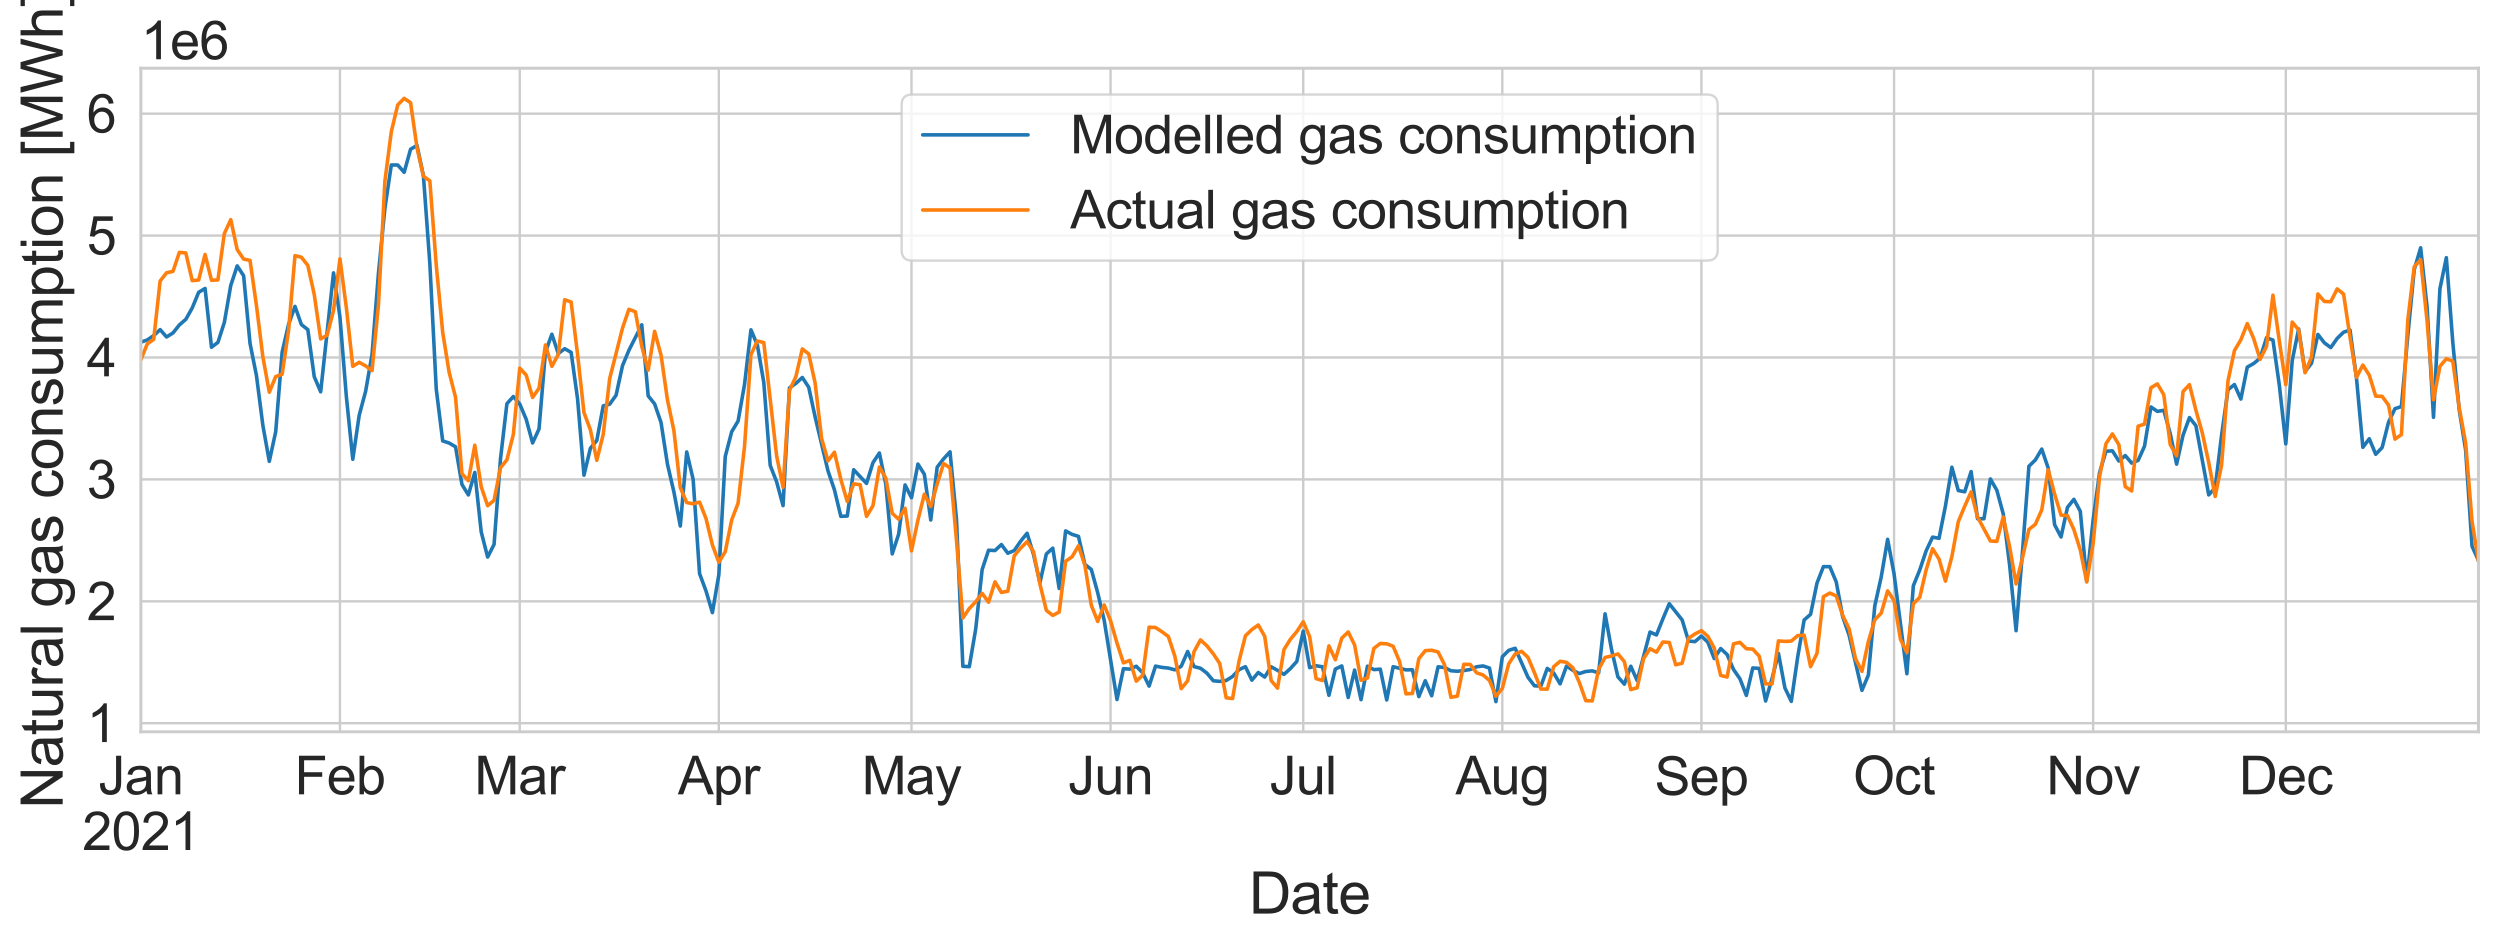 <?xml version="1.0" encoding="utf-8" standalone="no"?>
<!DOCTYPE svg PUBLIC "-//W3C//DTD SVG 1.1//EN"
  "http://www.w3.org/Graphics/SVG/1.1/DTD/svg11.dtd">
<svg xmlns:xlink="http://www.w3.org/1999/xlink" width="835.471pt" height="316.328pt" viewBox="0 0 835.471 316.328" xmlns="http://www.w3.org/2000/svg" version="1.1">
 <defs>
  <style type="text/css">*{stroke-linejoin: round; stroke-linecap: butt}</style>
 </defs>
 <g id="figure_1">
  <g id="patch_1">
   <path d="M 0 316.328 
L 835.471 316.328 
L 835.471 0 
L 0 0 
z
" style="fill: #ffffff"/>
  </g>
  <g id="axes_1">
   <g id="patch_2">
    <path d="M 47.071 244.558 
L 828.271 244.558 
L 828.271 22.798 
L 47.071 22.798 
z
" style="fill: #ffffff"/>
   </g>
   <g id="matplotlib.axis_1">
    <g id="xtick_1">
     <g id="line2d_1">
      <path d="M 47.071 244.558 
L 47.071 22.798 
" clip-path="url(#p8ec703c309)" style="fill: none; stroke: #cccccc; stroke-width: 0.8; stroke-linecap: round"/>
     </g>
     <g id="text_1">
      <!-- Jan -->
      <g style="fill: #262626" transform="translate(32.884 265.455) scale(0.176 -0.176)">
       <defs>
        <path id="ArialMT-4a" d="M 184 1300 
L 731 1375 
Q 753 850 928 656 
Q 1103 463 1413 463 
Q 1641 463 1806 567 
Q 1972 672 2034 851 
Q 2097 1031 2097 1425 
L 2097 4581 
L 2703 4581 
L 2703 1459 
Q 2703 884 2564 568 
Q 2425 253 2123 87 
Q 1822 -78 1416 -78 
Q 813 -78 492 269 
Q 172 616 184 1300 
z
" transform="scale(0.016)"/>
        <path id="ArialMT-61" d="M 2588 409 
Q 2275 144 1986 34 
Q 1697 -75 1366 -75 
Q 819 -75 525 192 
Q 231 459 231 875 
Q 231 1119 342 1320 
Q 453 1522 633 1644 
Q 813 1766 1038 1828 
Q 1203 1872 1538 1913 
Q 2219 1994 2541 2106 
Q 2544 2222 2544 2253 
Q 2544 2597 2384 2738 
Q 2169 2928 1744 2928 
Q 1347 2928 1158 2789 
Q 969 2650 878 2297 
L 328 2372 
Q 403 2725 575 2942 
Q 747 3159 1072 3276 
Q 1397 3394 1825 3394 
Q 2250 3394 2515 3294 
Q 2781 3194 2906 3042 
Q 3031 2891 3081 2659 
Q 3109 2516 3109 2141 
L 3109 1391 
Q 3109 606 3145 398 
Q 3181 191 3288 0 
L 2700 0 
Q 2613 175 2588 409 
z
M 2541 1666 
Q 2234 1541 1622 1453 
Q 1275 1403 1131 1340 
Q 988 1278 909 1158 
Q 831 1038 831 891 
Q 831 666 1001 516 
Q 1172 366 1500 366 
Q 1825 366 2078 508 
Q 2331 650 2450 897 
Q 2541 1088 2541 1459 
L 2541 1666 
z
" transform="scale(0.016)"/>
        <path id="ArialMT-6e" d="M 422 0 
L 422 3319 
L 928 3319 
L 928 2847 
Q 1294 3394 1984 3394 
Q 2284 3394 2536 3286 
Q 2788 3178 2913 3003 
Q 3038 2828 3088 2588 
Q 3119 2431 3119 2041 
L 3119 0 
L 2556 0 
L 2556 2019 
Q 2556 2363 2490 2533 
Q 2425 2703 2258 2804 
Q 2091 2906 1866 2906 
Q 1506 2906 1245 2678 
Q 984 2450 984 1813 
L 984 0 
L 422 0 
z
" transform="scale(0.016)"/>
       </defs>
       <use xlink:href="#ArialMT-4a"/>
       <use xlink:href="#ArialMT-61" x="50"/>
       <use xlink:href="#ArialMT-6e" x="105.615"/>
      </g>
      <!-- 2021 -->
      <g style="fill: #262626" transform="translate(27.497 284.071) scale(0.176 -0.176)">
       <defs>
        <path id="ArialMT-32" d="M 3222 541 
L 3222 0 
L 194 0 
Q 188 203 259 391 
Q 375 700 629 1000 
Q 884 1300 1366 1694 
Q 2113 2306 2375 2664 
Q 2638 3022 2638 3341 
Q 2638 3675 2398 3904 
Q 2159 4134 1775 4134 
Q 1369 4134 1125 3890 
Q 881 3647 878 3216 
L 300 3275 
Q 359 3922 746 4261 
Q 1134 4600 1788 4600 
Q 2447 4600 2831 4234 
Q 3216 3869 3216 3328 
Q 3216 3053 3103 2787 
Q 2991 2522 2730 2228 
Q 2469 1934 1863 1422 
Q 1356 997 1212 845 
Q 1069 694 975 541 
L 3222 541 
z
" transform="scale(0.016)"/>
        <path id="ArialMT-30" d="M 266 2259 
Q 266 3072 433 3567 
Q 600 4063 929 4331 
Q 1259 4600 1759 4600 
Q 2128 4600 2406 4451 
Q 2684 4303 2865 4023 
Q 3047 3744 3150 3342 
Q 3253 2941 3253 2259 
Q 3253 1453 3087 958 
Q 2922 463 2592 192 
Q 2263 -78 1759 -78 
Q 1097 -78 719 397 
Q 266 969 266 2259 
z
M 844 2259 
Q 844 1131 1108 757 
Q 1372 384 1759 384 
Q 2147 384 2411 759 
Q 2675 1134 2675 2259 
Q 2675 3391 2411 3762 
Q 2147 4134 1753 4134 
Q 1366 4134 1134 3806 
Q 844 3388 844 2259 
z
" transform="scale(0.016)"/>
        <path id="ArialMT-31" d="M 2384 0 
L 1822 0 
L 1822 3584 
Q 1619 3391 1289 3197 
Q 959 3003 697 2906 
L 697 3450 
Q 1169 3672 1522 3987 
Q 1875 4303 2022 4600 
L 2384 4600 
L 2384 0 
z
" transform="scale(0.016)"/>
       </defs>
       <use xlink:href="#ArialMT-32"/>
       <use xlink:href="#ArialMT-30" x="55.615"/>
       <use xlink:href="#ArialMT-32" x="111.23"/>
       <use xlink:href="#ArialMT-31" x="166.846"/>
      </g>
     </g>
    </g>
    <g id="xtick_2">
     <g id="line2d_2">
      <path d="M 113.602 244.558 
L 113.602 22.798 
" clip-path="url(#p8ec703c309)" style="fill: none; stroke: #cccccc; stroke-width: 0.8; stroke-linecap: round"/>
     </g>
     <g id="text_2">
      <!-- Feb -->
      <g style="fill: #262626" transform="translate(98.44 265.455) scale(0.176 -0.176)">
       <defs>
        <path id="ArialMT-46" d="M 525 0 
L 525 4581 
L 3616 4581 
L 3616 4041 
L 1131 4041 
L 1131 2622 
L 3281 2622 
L 3281 2081 
L 1131 2081 
L 1131 0 
L 525 0 
z
" transform="scale(0.016)"/>
        <path id="ArialMT-65" d="M 2694 1069 
L 3275 997 
Q 3138 488 2766 206 
Q 2394 -75 1816 -75 
Q 1088 -75 661 373 
Q 234 822 234 1631 
Q 234 2469 665 2931 
Q 1097 3394 1784 3394 
Q 2450 3394 2872 2941 
Q 3294 2488 3294 1666 
Q 3294 1616 3291 1516 
L 816 1516 
Q 847 969 1125 678 
Q 1403 388 1819 388 
Q 2128 388 2347 550 
Q 2566 713 2694 1069 
z
M 847 1978 
L 2700 1978 
Q 2663 2397 2488 2606 
Q 2219 2931 1791 2931 
Q 1403 2931 1139 2672 
Q 875 2413 847 1978 
z
" transform="scale(0.016)"/>
        <path id="ArialMT-62" d="M 941 0 
L 419 0 
L 419 4581 
L 981 4581 
L 981 2947 
Q 1338 3394 1891 3394 
Q 2197 3394 2470 3270 
Q 2744 3147 2920 2923 
Q 3097 2700 3197 2384 
Q 3297 2069 3297 1709 
Q 3297 856 2875 390 
Q 2453 -75 1863 -75 
Q 1275 -75 941 416 
L 941 0 
z
M 934 1684 
Q 934 1088 1097 822 
Q 1363 388 1816 388 
Q 2184 388 2453 708 
Q 2722 1028 2722 1663 
Q 2722 2313 2464 2622 
Q 2206 2931 1841 2931 
Q 1472 2931 1203 2611 
Q 934 2291 934 1684 
z
" transform="scale(0.016)"/>
       </defs>
       <use xlink:href="#ArialMT-46"/>
       <use xlink:href="#ArialMT-65" x="61.084"/>
       <use xlink:href="#ArialMT-62" x="116.699"/>
      </g>
     </g>
    </g>
    <g id="xtick_3">
     <g id="line2d_3">
      <path d="M 173.694 244.558 
L 173.694 22.798 
" clip-path="url(#p8ec703c309)" style="fill: none; stroke: #cccccc; stroke-width: 0.8; stroke-linecap: round"/>
     </g>
     <g id="text_3">
      <!-- Mar -->
      <g style="fill: #262626" transform="translate(158.54 265.455) scale(0.176 -0.176)">
       <defs>
        <path id="ArialMT-4d" d="M 475 0 
L 475 4581 
L 1388 4581 
L 2472 1338 
Q 2622 884 2691 659 
Q 2769 909 2934 1394 
L 4031 4581 
L 4847 4581 
L 4847 0 
L 4263 0 
L 4263 3834 
L 2931 0 
L 2384 0 
L 1059 3900 
L 1059 0 
L 475 0 
z
" transform="scale(0.016)"/>
        <path id="ArialMT-72" d="M 416 0 
L 416 3319 
L 922 3319 
L 922 2816 
Q 1116 3169 1280 3281 
Q 1444 3394 1641 3394 
Q 1925 3394 2219 3213 
L 2025 2691 
Q 1819 2813 1613 2813 
Q 1428 2813 1281 2702 
Q 1134 2591 1072 2394 
Q 978 2094 978 1738 
L 978 0 
L 416 0 
z
" transform="scale(0.016)"/>
       </defs>
       <use xlink:href="#ArialMT-4d"/>
       <use xlink:href="#ArialMT-61" x="83.301"/>
       <use xlink:href="#ArialMT-72" x="138.916"/>
      </g>
     </g>
    </g>
    <g id="xtick_4">
     <g id="line2d_4">
      <path d="M 240.225 244.558 
L 240.225 22.798 
" clip-path="url(#p8ec703c309)" style="fill: none; stroke: #cccccc; stroke-width: 0.8; stroke-linecap: round"/>
     </g>
     <g id="text_4">
      <!-- Apr -->
      <g style="fill: #262626" transform="translate(226.531 265.455) scale(0.176 -0.176)">
       <defs>
        <path id="ArialMT-41" d="M -9 0 
L 1750 4581 
L 2403 4581 
L 4278 0 
L 3588 0 
L 3053 1388 
L 1138 1388 
L 634 0 
L -9 0 
z
M 1313 1881 
L 2866 1881 
L 2388 3150 
Q 2169 3728 2063 4100 
Q 1975 3659 1816 3225 
L 1313 1881 
z
" transform="scale(0.016)"/>
        <path id="ArialMT-70" d="M 422 -1272 
L 422 3319 
L 934 3319 
L 934 2888 
Q 1116 3141 1344 3267 
Q 1572 3394 1897 3394 
Q 2322 3394 2647 3175 
Q 2972 2956 3137 2557 
Q 3303 2159 3303 1684 
Q 3303 1175 3120 767 
Q 2938 359 2589 142 
Q 2241 -75 1856 -75 
Q 1575 -75 1351 44 
Q 1128 163 984 344 
L 984 -1272 
L 422 -1272 
z
M 931 1641 
Q 931 1000 1190 694 
Q 1450 388 1819 388 
Q 2194 388 2461 705 
Q 2728 1022 2728 1688 
Q 2728 2322 2467 2637 
Q 2206 2953 1844 2953 
Q 1484 2953 1207 2617 
Q 931 2281 931 1641 
z
" transform="scale(0.016)"/>
       </defs>
       <use xlink:href="#ArialMT-41"/>
       <use xlink:href="#ArialMT-70" x="66.699"/>
       <use xlink:href="#ArialMT-72" x="122.314"/>
      </g>
     </g>
    </g>
    <g id="xtick_5">
     <g id="line2d_5">
      <path d="M 304.61 244.558 
L 304.61 22.798 
" clip-path="url(#p8ec703c309)" style="fill: none; stroke: #cccccc; stroke-width: 0.8; stroke-linecap: round"/>
     </g>
     <g id="text_5">
      <!-- May -->
      <g style="fill: #262626" transform="translate(287.986 265.455) scale(0.176 -0.176)">
       <defs>
        <path id="ArialMT-79" d="M 397 -1278 
L 334 -750 
Q 519 -800 656 -800 
Q 844 -800 956 -737 
Q 1069 -675 1141 -563 
Q 1194 -478 1313 -144 
Q 1328 -97 1363 -6 
L 103 3319 
L 709 3319 
L 1400 1397 
Q 1534 1031 1641 628 
Q 1738 1016 1872 1384 
L 2581 3319 
L 3144 3319 
L 1881 -56 
Q 1678 -603 1566 -809 
Q 1416 -1088 1222 -1217 
Q 1028 -1347 759 -1347 
Q 597 -1347 397 -1278 
z
" transform="scale(0.016)"/>
       </defs>
       <use xlink:href="#ArialMT-4d"/>
       <use xlink:href="#ArialMT-61" x="83.301"/>
       <use xlink:href="#ArialMT-79" x="138.916"/>
      </g>
     </g>
    </g>
    <g id="xtick_6">
     <g id="line2d_6">
      <path d="M 371.14 244.558 
L 371.14 22.798 
" clip-path="url(#p8ec703c309)" style="fill: none; stroke: #cccccc; stroke-width: 0.8; stroke-linecap: round"/>
     </g>
     <g id="text_6">
      <!-- Jun -->
      <g style="fill: #262626" transform="translate(356.953 265.455) scale(0.176 -0.176)">
       <defs>
        <path id="ArialMT-75" d="M 2597 0 
L 2597 488 
Q 2209 -75 1544 -75 
Q 1250 -75 995 37 
Q 741 150 617 320 
Q 494 491 444 738 
Q 409 903 409 1263 
L 409 3319 
L 972 3319 
L 972 1478 
Q 972 1038 1006 884 
Q 1059 663 1231 536 
Q 1403 409 1656 409 
Q 1909 409 2131 539 
Q 2353 669 2445 892 
Q 2538 1116 2538 1541 
L 2538 3319 
L 3100 3319 
L 3100 0 
L 2597 0 
z
" transform="scale(0.016)"/>
       </defs>
       <use xlink:href="#ArialMT-4a"/>
       <use xlink:href="#ArialMT-75" x="50"/>
       <use xlink:href="#ArialMT-6e" x="105.615"/>
      </g>
     </g>
    </g>
    <g id="xtick_7">
     <g id="line2d_7">
      <path d="M 435.525 244.558 
L 435.525 22.798 
" clip-path="url(#p8ec703c309)" style="fill: none; stroke: #cccccc; stroke-width: 0.8; stroke-linecap: round"/>
     </g>
     <g id="text_7">
      <!-- Jul -->
      <g style="fill: #262626" transform="translate(424.276 265.455) scale(0.176 -0.176)">
       <defs>
        <path id="ArialMT-6c" d="M 409 0 
L 409 4581 
L 972 4581 
L 972 0 
L 409 0 
z
" transform="scale(0.016)"/>
       </defs>
       <use xlink:href="#ArialMT-4a"/>
       <use xlink:href="#ArialMT-75" x="50"/>
       <use xlink:href="#ArialMT-6c" x="105.615"/>
      </g>
     </g>
    </g>
    <g id="xtick_8">
     <g id="line2d_8">
      <path d="M 502.056 244.558 
L 502.056 22.798 
" clip-path="url(#p8ec703c309)" style="fill: none; stroke: #cccccc; stroke-width: 0.8; stroke-linecap: round"/>
     </g>
     <g id="text_8">
      <!-- Aug -->
      <g style="fill: #262626" transform="translate(486.399 265.455) scale(0.176 -0.176)">
       <defs>
        <path id="ArialMT-67" d="M 319 -275 
L 866 -356 
Q 900 -609 1056 -725 
Q 1266 -881 1628 -881 
Q 2019 -881 2231 -725 
Q 2444 -569 2519 -288 
Q 2563 -116 2559 434 
Q 2191 0 1641 0 
Q 956 0 581 494 
Q 206 988 206 1678 
Q 206 2153 378 2554 
Q 550 2956 876 3175 
Q 1203 3394 1644 3394 
Q 2231 3394 2613 2919 
L 2613 3319 
L 3131 3319 
L 3131 450 
Q 3131 -325 2973 -648 
Q 2816 -972 2473 -1159 
Q 2131 -1347 1631 -1347 
Q 1038 -1347 672 -1080 
Q 306 -813 319 -275 
z
M 784 1719 
Q 784 1066 1043 766 
Q 1303 466 1694 466 
Q 2081 466 2343 764 
Q 2606 1063 2606 1700 
Q 2606 2309 2336 2618 
Q 2066 2928 1684 2928 
Q 1309 2928 1046 2623 
Q 784 2319 784 1719 
z
" transform="scale(0.016)"/>
       </defs>
       <use xlink:href="#ArialMT-41"/>
       <use xlink:href="#ArialMT-75" x="66.699"/>
       <use xlink:href="#ArialMT-67" x="122.314"/>
      </g>
     </g>
    </g>
    <g id="xtick_9">
     <g id="line2d_9">
      <path d="M 568.587 244.558 
L 568.587 22.798 
" clip-path="url(#p8ec703c309)" style="fill: none; stroke: #cccccc; stroke-width: 0.8; stroke-linecap: round"/>
     </g>
     <g id="text_9">
      <!-- Sep -->
      <g style="fill: #262626" transform="translate(552.93 265.67) scale(0.176 -0.176)">
       <defs>
        <path id="ArialMT-53" d="M 288 1472 
L 859 1522 
Q 900 1178 1048 958 
Q 1197 738 1509 602 
Q 1822 466 2213 466 
Q 2559 466 2825 569 
Q 3091 672 3220 851 
Q 3350 1031 3350 1244 
Q 3350 1459 3225 1620 
Q 3100 1781 2813 1891 
Q 2628 1963 1997 2114 
Q 1366 2266 1113 2400 
Q 784 2572 623 2826 
Q 463 3081 463 3397 
Q 463 3744 659 4045 
Q 856 4347 1234 4503 
Q 1613 4659 2075 4659 
Q 2584 4659 2973 4495 
Q 3363 4331 3572 4012 
Q 3781 3694 3797 3291 
L 3216 3247 
Q 3169 3681 2898 3903 
Q 2628 4125 2100 4125 
Q 1550 4125 1298 3923 
Q 1047 3722 1047 3438 
Q 1047 3191 1225 3031 
Q 1400 2872 2139 2705 
Q 2878 2538 3153 2413 
Q 3553 2228 3743 1945 
Q 3934 1663 3934 1294 
Q 3934 928 3725 604 
Q 3516 281 3123 101 
Q 2731 -78 2241 -78 
Q 1619 -78 1198 103 
Q 778 284 539 648 
Q 300 1013 288 1472 
z
" transform="scale(0.016)"/>
       </defs>
       <use xlink:href="#ArialMT-53"/>
       <use xlink:href="#ArialMT-65" x="66.699"/>
       <use xlink:href="#ArialMT-70" x="122.314"/>
      </g>
     </g>
    </g>
    <g id="xtick_10">
     <g id="line2d_10">
      <path d="M 632.971 244.558 
L 632.971 22.798 
" clip-path="url(#p8ec703c309)" style="fill: none; stroke: #cccccc; stroke-width: 0.8; stroke-linecap: round"/>
     </g>
     <g id="text_10">
      <!-- Oct -->
      <g style="fill: #262626" transform="translate(619.282 265.455) scale(0.176 -0.176)">
       <defs>
        <path id="ArialMT-4f" d="M 309 2231 
Q 309 3372 921 4017 
Q 1534 4663 2503 4663 
Q 3138 4663 3647 4359 
Q 4156 4056 4423 3514 
Q 4691 2972 4691 2284 
Q 4691 1588 4409 1038 
Q 4128 488 3612 205 
Q 3097 -78 2500 -78 
Q 1853 -78 1343 234 
Q 834 547 571 1087 
Q 309 1628 309 2231 
z
M 934 2222 
Q 934 1394 1379 917 
Q 1825 441 2497 441 
Q 3181 441 3623 922 
Q 4066 1403 4066 2288 
Q 4066 2847 3877 3264 
Q 3688 3681 3323 3911 
Q 2959 4141 2506 4141 
Q 1863 4141 1398 3698 
Q 934 3256 934 2222 
z
" transform="scale(0.016)"/>
        <path id="ArialMT-63" d="M 2588 1216 
L 3141 1144 
Q 3050 572 2676 248 
Q 2303 -75 1759 -75 
Q 1078 -75 664 370 
Q 250 816 250 1647 
Q 250 2184 428 2587 
Q 606 2991 970 3192 
Q 1334 3394 1763 3394 
Q 2303 3394 2647 3120 
Q 2991 2847 3088 2344 
L 2541 2259 
Q 2463 2594 2264 2762 
Q 2066 2931 1784 2931 
Q 1359 2931 1093 2626 
Q 828 2322 828 1663 
Q 828 994 1084 691 
Q 1341 388 1753 388 
Q 2084 388 2306 591 
Q 2528 794 2588 1216 
z
" transform="scale(0.016)"/>
        <path id="ArialMT-74" d="M 1650 503 
L 1731 6 
Q 1494 -44 1306 -44 
Q 1000 -44 831 53 
Q 663 150 594 308 
Q 525 466 525 972 
L 525 2881 
L 113 2881 
L 113 3319 
L 525 3319 
L 525 4141 
L 1084 4478 
L 1084 3319 
L 1650 3319 
L 1650 2881 
L 1084 2881 
L 1084 941 
Q 1084 700 1114 631 
Q 1144 563 1211 522 
Q 1278 481 1403 481 
Q 1497 481 1650 503 
z
" transform="scale(0.016)"/>
       </defs>
       <use xlink:href="#ArialMT-4f"/>
       <use xlink:href="#ArialMT-63" x="77.783"/>
       <use xlink:href="#ArialMT-74" x="127.783"/>
      </g>
     </g>
    </g>
    <g id="xtick_11">
     <g id="line2d_11">
      <path d="M 699.502 244.558 
L 699.502 22.798 
" clip-path="url(#p8ec703c309)" style="fill: none; stroke: #cccccc; stroke-width: 0.8; stroke-linecap: round"/>
     </g>
     <g id="text_11">
      <!-- Nov -->
      <g style="fill: #262626" transform="translate(683.853 265.455) scale(0.176 -0.176)">
       <defs>
        <path id="ArialMT-4e" d="M 488 0 
L 488 4581 
L 1109 4581 
L 3516 984 
L 3516 4581 
L 4097 4581 
L 4097 0 
L 3475 0 
L 1069 3600 
L 1069 0 
L 488 0 
z
" transform="scale(0.016)"/>
        <path id="ArialMT-6f" d="M 213 1659 
Q 213 2581 725 3025 
Q 1153 3394 1769 3394 
Q 2453 3394 2887 2945 
Q 3322 2497 3322 1706 
Q 3322 1066 3130 698 
Q 2938 331 2570 128 
Q 2203 -75 1769 -75 
Q 1072 -75 642 372 
Q 213 819 213 1659 
z
M 791 1659 
Q 791 1022 1069 705 
Q 1347 388 1769 388 
Q 2188 388 2466 706 
Q 2744 1025 2744 1678 
Q 2744 2294 2464 2611 
Q 2184 2928 1769 2928 
Q 1347 2928 1069 2612 
Q 791 2297 791 1659 
z
" transform="scale(0.016)"/>
        <path id="ArialMT-76" d="M 1344 0 
L 81 3319 
L 675 3319 
L 1388 1331 
Q 1503 1009 1600 663 
Q 1675 925 1809 1294 
L 2547 3319 
L 3125 3319 
L 1869 0 
L 1344 0 
z
" transform="scale(0.016)"/>
       </defs>
       <use xlink:href="#ArialMT-4e"/>
       <use xlink:href="#ArialMT-6f" x="72.217"/>
       <use xlink:href="#ArialMT-76" x="127.832"/>
      </g>
     </g>
    </g>
    <g id="xtick_12">
     <g id="line2d_12">
      <path d="M 763.887 244.558 
L 763.887 22.798 
" clip-path="url(#p8ec703c309)" style="fill: none; stroke: #cccccc; stroke-width: 0.8; stroke-linecap: round"/>
     </g>
     <g id="text_12">
      <!-- Dec -->
      <g style="fill: #262626" transform="translate(748.238 265.455) scale(0.176 -0.176)">
       <defs>
        <path id="ArialMT-44" d="M 494 0 
L 494 4581 
L 2072 4581 
Q 2606 4581 2888 4516 
Q 3281 4425 3559 4188 
Q 3922 3881 4101 3404 
Q 4281 2928 4281 2316 
Q 4281 1794 4159 1391 
Q 4038 988 3847 723 
Q 3656 459 3429 307 
Q 3203 156 2883 78 
Q 2563 0 2147 0 
L 494 0 
z
M 1100 541 
L 2078 541 
Q 2531 541 2789 625 
Q 3047 709 3200 863 
Q 3416 1078 3536 1442 
Q 3656 1806 3656 2325 
Q 3656 3044 3420 3430 
Q 3184 3816 2847 3947 
Q 2603 4041 2063 4041 
L 1100 4041 
L 1100 541 
z
" transform="scale(0.016)"/>
       </defs>
       <use xlink:href="#ArialMT-44"/>
       <use xlink:href="#ArialMT-65" x="72.217"/>
       <use xlink:href="#ArialMT-63" x="127.832"/>
      </g>
     </g>
    </g>
    <g id="xtick_13">
     <g id="line2d_13">
      <path d="M 828.271 244.558 
L 828.271 22.798 
" clip-path="url(#p8ec703c309)" style="fill: none; stroke: #cccccc; stroke-width: 0.8; stroke-linecap: round"/>
     </g>
    </g>
    <g id="xtick_14"/>
    <g id="xtick_15"/>
    <g id="xtick_16"/>
    <g id="xtick_17"/>
    <g id="xtick_18"/>
    <g id="xtick_19"/>
    <g id="xtick_20"/>
    <g id="xtick_21"/>
    <g id="xtick_22"/>
    <g id="xtick_23"/>
    <g id="xtick_24"/>
    <g id="xtick_25"/>
    <g id="xtick_26"/>
    <g id="xtick_27"/>
    <g id="xtick_28"/>
    <g id="xtick_29"/>
    <g id="xtick_30"/>
    <g id="xtick_31"/>
    <g id="xtick_32"/>
    <g id="xtick_33"/>
    <g id="xtick_34"/>
    <g id="xtick_35"/>
    <g id="xtick_36"/>
    <g id="xtick_37"/>
    <g id="xtick_38"/>
    <g id="xtick_39"/>
    <g id="xtick_40"/>
    <g id="xtick_41"/>
    <g id="xtick_42"/>
    <g id="xtick_43"/>
    <g id="xtick_44"/>
    <g id="xtick_45"/>
    <g id="xtick_46"/>
    <g id="xtick_47"/>
    <g id="xtick_48"/>
    <g id="xtick_49"/>
    <g id="xtick_50"/>
    <g id="xtick_51"/>
    <g id="xtick_52"/>
    <g id="xtick_53"/>
    <g id="xtick_54"/>
    <g id="xtick_55"/>
    <g id="xtick_56"/>
    <g id="xtick_57"/>
    <g id="xtick_58"/>
    <g id="xtick_59"/>
    <g id="xtick_60"/>
    <g id="xtick_61"/>
    <g id="xtick_62"/>
    <g id="text_13">
     <!-- Date -->
     <g style="fill: #262626" transform="translate(417.394 305.312) scale(0.192 -0.192)">
      <use xlink:href="#ArialMT-44"/>
      <use xlink:href="#ArialMT-61" x="72.217"/>
      <use xlink:href="#ArialMT-74" x="127.832"/>
      <use xlink:href="#ArialMT-65" x="155.615"/>
     </g>
    </g>
   </g>
   <g id="matplotlib.axis_2">
    <g id="ytick_1">
     <g id="line2d_14">
      <path d="M 47.071 241.691 
L 828.271 241.691 
" clip-path="url(#p8ec703c309)" style="fill: none; stroke: #cccccc; stroke-width: 0.8; stroke-linecap: round"/>
     </g>
     <g id="text_14">
      <!-- 1 -->
      <g style="fill: #262626" transform="translate(28.984 247.99) scale(0.176 -0.176)">
       <use xlink:href="#ArialMT-31"/>
      </g>
     </g>
    </g>
    <g id="ytick_2">
     <g id="line2d_15">
      <path d="M 47.071 200.95 
L 828.271 200.95 
" clip-path="url(#p8ec703c309)" style="fill: none; stroke: #cccccc; stroke-width: 0.8; stroke-linecap: round"/>
     </g>
     <g id="text_15">
      <!-- 2 -->
      <g style="fill: #262626" transform="translate(28.984 207.249) scale(0.176 -0.176)">
       <use xlink:href="#ArialMT-32"/>
      </g>
     </g>
    </g>
    <g id="ytick_3">
     <g id="line2d_16">
      <path d="M 47.071 160.21 
L 828.271 160.21 
" clip-path="url(#p8ec703c309)" style="fill: none; stroke: #cccccc; stroke-width: 0.8; stroke-linecap: round"/>
     </g>
     <g id="text_16">
      <!-- 3 -->
      <g style="fill: #262626" transform="translate(28.984 166.509) scale(0.176 -0.176)">
       <defs>
        <path id="ArialMT-33" d="M 269 1209 
L 831 1284 
Q 928 806 1161 595 
Q 1394 384 1728 384 
Q 2125 384 2398 659 
Q 2672 934 2672 1341 
Q 2672 1728 2419 1979 
Q 2166 2231 1775 2231 
Q 1616 2231 1378 2169 
L 1441 2663 
Q 1497 2656 1531 2656 
Q 1891 2656 2178 2843 
Q 2466 3031 2466 3422 
Q 2466 3731 2256 3934 
Q 2047 4138 1716 4138 
Q 1388 4138 1169 3931 
Q 950 3725 888 3313 
L 325 3413 
Q 428 3978 793 4289 
Q 1159 4600 1703 4600 
Q 2078 4600 2393 4439 
Q 2709 4278 2876 4000 
Q 3044 3722 3044 3409 
Q 3044 3113 2884 2869 
Q 2725 2625 2413 2481 
Q 2819 2388 3044 2092 
Q 3269 1797 3269 1353 
Q 3269 753 2831 336 
Q 2394 -81 1725 -81 
Q 1122 -81 723 278 
Q 325 638 269 1209 
z
" transform="scale(0.016)"/>
       </defs>
       <use xlink:href="#ArialMT-33"/>
      </g>
     </g>
    </g>
    <g id="ytick_4">
     <g id="line2d_17">
      <path d="M 47.071 119.469 
L 828.271 119.469 
" clip-path="url(#p8ec703c309)" style="fill: none; stroke: #cccccc; stroke-width: 0.8; stroke-linecap: round"/>
     </g>
     <g id="text_17">
      <!-- 4 -->
      <g style="fill: #262626" transform="translate(28.984 125.768) scale(0.176 -0.176)">
       <defs>
        <path id="ArialMT-34" d="M 2069 0 
L 2069 1097 
L 81 1097 
L 81 1613 
L 2172 4581 
L 2631 4581 
L 2631 1613 
L 3250 1613 
L 3250 1097 
L 2631 1097 
L 2631 0 
L 2069 0 
z
M 2069 1613 
L 2069 3678 
L 634 1613 
L 2069 1613 
z
" transform="scale(0.016)"/>
       </defs>
       <use xlink:href="#ArialMT-34"/>
      </g>
     </g>
    </g>
    <g id="ytick_5">
     <g id="line2d_18">
      <path d="M 47.071 78.729 
L 828.271 78.729 
" clip-path="url(#p8ec703c309)" style="fill: none; stroke: #cccccc; stroke-width: 0.8; stroke-linecap: round"/>
     </g>
     <g id="text_18">
      <!-- 5 -->
      <g style="fill: #262626" transform="translate(28.984 85.028) scale(0.176 -0.176)">
       <defs>
        <path id="ArialMT-35" d="M 266 1200 
L 856 1250 
Q 922 819 1161 601 
Q 1400 384 1738 384 
Q 2144 384 2425 690 
Q 2706 997 2706 1503 
Q 2706 1984 2436 2262 
Q 2166 2541 1728 2541 
Q 1456 2541 1237 2417 
Q 1019 2294 894 2097 
L 366 2166 
L 809 4519 
L 3088 4519 
L 3088 3981 
L 1259 3981 
L 1013 2750 
Q 1425 3038 1878 3038 
Q 2478 3038 2890 2622 
Q 3303 2206 3303 1553 
Q 3303 931 2941 478 
Q 2500 -78 1738 -78 
Q 1113 -78 717 272 
Q 322 622 266 1200 
z
" transform="scale(0.016)"/>
       </defs>
       <use xlink:href="#ArialMT-35"/>
      </g>
     </g>
    </g>
    <g id="ytick_6">
     <g id="line2d_19">
      <path d="M 47.071 37.988 
L 828.271 37.988 
" clip-path="url(#p8ec703c309)" style="fill: none; stroke: #cccccc; stroke-width: 0.8; stroke-linecap: round"/>
     </g>
     <g id="text_19">
      <!-- 6 -->
      <g style="fill: #262626" transform="translate(28.984 44.287) scale(0.176 -0.176)">
       <defs>
        <path id="ArialMT-36" d="M 3184 3459 
L 2625 3416 
Q 2550 3747 2413 3897 
Q 2184 4138 1850 4138 
Q 1581 4138 1378 3988 
Q 1113 3794 959 3422 
Q 806 3050 800 2363 
Q 1003 2672 1297 2822 
Q 1591 2972 1913 2972 
Q 2475 2972 2870 2558 
Q 3266 2144 3266 1488 
Q 3266 1056 3080 686 
Q 2894 316 2569 119 
Q 2244 -78 1831 -78 
Q 1128 -78 684 439 
Q 241 956 241 2144 
Q 241 3472 731 4075 
Q 1159 4600 1884 4600 
Q 2425 4600 2770 4297 
Q 3116 3994 3184 3459 
z
M 888 1484 
Q 888 1194 1011 928 
Q 1134 663 1356 523 
Q 1578 384 1822 384 
Q 2178 384 2434 671 
Q 2691 959 2691 1453 
Q 2691 1928 2437 2201 
Q 2184 2475 1800 2475 
Q 1419 2475 1153 2201 
Q 888 1928 888 1484 
z
" transform="scale(0.016)"/>
       </defs>
       <use xlink:href="#ArialMT-36"/>
      </g>
     </g>
    </g>
    <g id="text_20">
     <!-- Natural gas consumption [MWh] -->
     <g style="fill: #262626" transform="translate(20.943 270.259) rotate(-90) scale(0.192 -0.192)">
      <defs>
       <path id="ArialMT-20" transform="scale(0.016)"/>
       <path id="ArialMT-73" d="M 197 991 
L 753 1078 
Q 800 744 1014 566 
Q 1228 388 1613 388 
Q 2000 388 2187 545 
Q 2375 703 2375 916 
Q 2375 1106 2209 1216 
Q 2094 1291 1634 1406 
Q 1016 1563 777 1677 
Q 538 1791 414 1992 
Q 291 2194 291 2438 
Q 291 2659 392 2848 
Q 494 3038 669 3163 
Q 800 3259 1026 3326 
Q 1253 3394 1513 3394 
Q 1903 3394 2198 3281 
Q 2494 3169 2634 2976 
Q 2775 2784 2828 2463 
L 2278 2388 
Q 2241 2644 2061 2787 
Q 1881 2931 1553 2931 
Q 1166 2931 1000 2803 
Q 834 2675 834 2503 
Q 834 2394 903 2306 
Q 972 2216 1119 2156 
Q 1203 2125 1616 2013 
Q 2213 1853 2448 1751 
Q 2684 1650 2818 1456 
Q 2953 1263 2953 975 
Q 2953 694 2789 445 
Q 2625 197 2315 61 
Q 2006 -75 1616 -75 
Q 969 -75 630 194 
Q 291 463 197 991 
z
" transform="scale(0.016)"/>
       <path id="ArialMT-6d" d="M 422 0 
L 422 3319 
L 925 3319 
L 925 2853 
Q 1081 3097 1340 3245 
Q 1600 3394 1931 3394 
Q 2300 3394 2536 3241 
Q 2772 3088 2869 2813 
Q 3263 3394 3894 3394 
Q 4388 3394 4653 3120 
Q 4919 2847 4919 2278 
L 4919 0 
L 4359 0 
L 4359 2091 
Q 4359 2428 4304 2576 
Q 4250 2725 4106 2815 
Q 3963 2906 3769 2906 
Q 3419 2906 3187 2673 
Q 2956 2441 2956 1928 
L 2956 0 
L 2394 0 
L 2394 2156 
Q 2394 2531 2256 2718 
Q 2119 2906 1806 2906 
Q 1569 2906 1367 2781 
Q 1166 2656 1075 2415 
Q 984 2175 984 1722 
L 984 0 
L 422 0 
z
" transform="scale(0.016)"/>
       <path id="ArialMT-69" d="M 425 3934 
L 425 4581 
L 988 4581 
L 988 3934 
L 425 3934 
z
M 425 0 
L 425 3319 
L 988 3319 
L 988 0 
L 425 0 
z
" transform="scale(0.016)"/>
       <path id="ArialMT-5b" d="M 434 -1272 
L 434 4581 
L 1675 4581 
L 1675 4116 
L 997 4116 
L 997 -806 
L 1675 -806 
L 1675 -1272 
L 434 -1272 
z
" transform="scale(0.016)"/>
       <path id="ArialMT-57" d="M 1294 0 
L 78 4581 
L 700 4581 
L 1397 1578 
Q 1509 1106 1591 641 
Q 1766 1375 1797 1488 
L 2669 4581 
L 3400 4581 
L 4056 2263 
Q 4303 1400 4413 641 
Q 4500 1075 4641 1638 
L 5359 4581 
L 5969 4581 
L 4713 0 
L 4128 0 
L 3163 3491 
Q 3041 3928 3019 4028 
Q 2947 3713 2884 3491 
L 1913 0 
L 1294 0 
z
" transform="scale(0.016)"/>
       <path id="ArialMT-68" d="M 422 0 
L 422 4581 
L 984 4581 
L 984 2938 
Q 1378 3394 1978 3394 
Q 2347 3394 2619 3248 
Q 2891 3103 3008 2847 
Q 3125 2591 3125 2103 
L 3125 0 
L 2563 0 
L 2563 2103 
Q 2563 2525 2380 2717 
Q 2197 2909 1863 2909 
Q 1613 2909 1392 2779 
Q 1172 2650 1078 2428 
Q 984 2206 984 1816 
L 984 0 
L 422 0 
z
" transform="scale(0.016)"/>
       <path id="ArialMT-5d" d="M 1363 -1272 
L 122 -1272 
L 122 -806 
L 800 -806 
L 800 4116 
L 122 4116 
L 122 4581 
L 1363 4581 
L 1363 -1272 
z
" transform="scale(0.016)"/>
      </defs>
      <use xlink:href="#ArialMT-4e"/>
      <use xlink:href="#ArialMT-61" x="72.217"/>
      <use xlink:href="#ArialMT-74" x="127.832"/>
      <use xlink:href="#ArialMT-75" x="155.615"/>
      <use xlink:href="#ArialMT-72" x="211.23"/>
      <use xlink:href="#ArialMT-61" x="244.531"/>
      <use xlink:href="#ArialMT-6c" x="300.146"/>
      <use xlink:href="#ArialMT-20" x="322.363"/>
      <use xlink:href="#ArialMT-67" x="350.146"/>
      <use xlink:href="#ArialMT-61" x="405.762"/>
      <use xlink:href="#ArialMT-73" x="461.377"/>
      <use xlink:href="#ArialMT-20" x="511.377"/>
      <use xlink:href="#ArialMT-63" x="539.16"/>
      <use xlink:href="#ArialMT-6f" x="589.16"/>
      <use xlink:href="#ArialMT-6e" x="644.775"/>
      <use xlink:href="#ArialMT-73" x="700.391"/>
      <use xlink:href="#ArialMT-75" x="750.391"/>
      <use xlink:href="#ArialMT-6d" x="806.006"/>
      <use xlink:href="#ArialMT-70" x="889.307"/>
      <use xlink:href="#ArialMT-74" x="944.922"/>
      <use xlink:href="#ArialMT-69" x="972.705"/>
      <use xlink:href="#ArialMT-6f" x="994.922"/>
      <use xlink:href="#ArialMT-6e" x="1050.537"/>
      <use xlink:href="#ArialMT-20" x="1106.152"/>
      <use xlink:href="#ArialMT-5b" x="1133.936"/>
      <use xlink:href="#ArialMT-4d" x="1161.719"/>
      <use xlink:href="#ArialMT-57" x="1245.02"/>
      <use xlink:href="#ArialMT-68" x="1339.404"/>
      <use xlink:href="#ArialMT-5d" x="1395.02"/>
     </g>
    </g>
    <g id="text_21">
     <!-- 1e6 -->
     <g style="fill: #262626" transform="translate(47.071 19.798) scale(0.176 -0.176)">
      <use xlink:href="#ArialMT-31"/>
      <use xlink:href="#ArialMT-65" x="55.615"/>
      <use xlink:href="#ArialMT-36" x="111.23"/>
     </g>
    </g>
   </g>
   <g id="line2d_20">
    <path d="M 47.071 114.356 
L 49.217 113.608 
L 51.364 112.154 
L 53.51 110.149 
L 55.656 112.608 
L 57.802 111.273 
L 59.948 108.578 
L 62.094 106.725 
L 64.24 102.915 
L 66.387 97.685 
L 68.533 96.401 
L 70.679 116.047 
L 72.825 114.42 
L 74.971 107.752 
L 77.117 95.397 
L 79.264 88.864 
L 81.41 92.14 
L 83.556 114.766 
L 85.702 125.494 
L 87.848 142.164 
L 89.994 154.176 
L 92.14 144.265 
L 94.287 117.705 
L 96.433 108.437 
L 98.579 102.393 
L 100.725 108.469 
L 102.871 110.163 
L 105.017 125.898 
L 107.164 130.935 
L 111.456 91.194 
L 113.602 105.906 
L 115.748 132.526 
L 117.894 153.476 
L 120.04 138.773 
L 122.187 130.76 
L 124.333 118.442 
L 126.479 91.265 
L 128.625 69.633 
L 130.771 55.13 
L 132.917 55.147 
L 135.064 57.58 
L 137.21 49.869 
L 139.356 48.617 
L 141.502 58.763 
L 143.648 88.081 
L 145.794 130.061 
L 147.94 147.345 
L 150.087 148.057 
L 152.233 149.309 
L 154.379 161.908 
L 156.525 165.398 
L 158.671 157.877 
L 160.817 177.77 
L 162.964 186.159 
L 165.11 181.939 
L 167.256 153.361 
L 169.402 134.905 
L 171.548 132.528 
L 173.694 135.02 
L 175.84 140.107 
L 177.987 148.027 
L 180.133 143.358 
L 182.279 117.631 
L 184.425 111.695 
L 186.571 118.157 
L 188.717 116.539 
L 190.864 117.754 
L 193.01 133.245 
L 195.156 158.794 
L 197.302 149.819 
L 199.448 147.188 
L 201.594 135.635 
L 203.74 135.076 
L 205.887 132.076 
L 208.033 122.207 
L 210.179 117.06 
L 214.471 108.544 
L 216.617 132.3 
L 218.764 134.974 
L 220.91 141.195 
L 223.056 155.133 
L 225.202 164.38 
L 227.348 175.787 
L 229.494 151.04 
L 231.64 160.197 
L 233.787 191.692 
L 235.933 197.478 
L 238.079 204.73 
L 240.225 192.069 
L 242.371 152.55 
L 244.517 144.294 
L 246.664 140.695 
L 248.81 128.501 
L 250.956 110.23 
L 253.102 115.291 
L 255.248 127.826 
L 257.394 155.531 
L 259.54 161.022 
L 261.687 168.969 
L 263.833 129.612 
L 265.979 128.124 
L 268.125 126.154 
L 270.271 129.422 
L 272.417 139.395 
L 276.71 157.383 
L 278.856 163.689 
L 281.002 172.557 
L 283.148 172.446 
L 285.294 156.979 
L 289.587 161.554 
L 291.733 154.614 
L 293.879 151.398 
L 296.025 161.848 
L 298.171 185.102 
L 300.317 178.51 
L 302.464 162.066 
L 304.61 166.333 
L 306.756 155.091 
L 308.902 158.491 
L 311.048 173.775 
L 313.194 156.124 
L 315.34 153.336 
L 317.487 150.998 
L 319.633 173.352 
L 321.779 222.674 
L 323.925 222.789 
L 326.071 210.207 
L 328.217 190.35 
L 330.364 183.876 
L 332.51 183.985 
L 334.656 181.985 
L 336.802 184.886 
L 338.948 183.983 
L 341.094 180.865 
L 343.24 178.213 
L 345.387 185.281 
L 347.533 194.729 
L 349.679 185.124 
L 351.825 183.196 
L 353.971 196.666 
L 356.117 177.42 
L 358.264 178.579 
L 360.41 179.249 
L 362.556 188.627 
L 364.702 190.302 
L 366.848 198.108 
L 368.994 207.248 
L 373.287 233.768 
L 375.433 223.468 
L 377.579 223.601 
L 379.725 222.651 
L 381.871 224.848 
L 384.017 229.283 
L 386.164 222.601 
L 388.31 223.04 
L 390.456 223.263 
L 392.602 223.846 
L 394.748 222.67 
L 396.894 217.727 
L 399.04 222.771 
L 401.187 223.319 
L 403.333 224.951 
L 405.479 227.514 
L 407.625 227.704 
L 409.771 227.422 
L 411.917 226.069 
L 414.064 223.776 
L 416.21 222.806 
L 418.356 227.294 
L 420.502 224.749 
L 422.648 226.269 
L 424.794 222.838 
L 426.94 224.019 
L 429.087 225.363 
L 431.233 223.429 
L 433.379 221.046 
L 435.525 210.903 
L 437.671 223.117 
L 439.817 222.49 
L 441.964 222.829 
L 444.11 232.364 
L 446.256 223.594 
L 448.402 222.55 
L 450.548 233.087 
L 452.694 223.942 
L 454.84 233.817 
L 456.987 222.637 
L 459.133 223.779 
L 461.279 223.616 
L 463.425 233.913 
L 465.571 222.799 
L 469.864 223.866 
L 472.01 223.834 
L 474.156 232.797 
L 476.302 227.498 
L 478.448 232.508 
L 480.594 222.834 
L 482.74 223.085 
L 484.887 224.161 
L 487.033 224.318 
L 489.179 224.102 
L 491.325 223.741 
L 493.471 222.831 
L 495.617 222.547 
L 497.764 223.255 
L 499.91 234.478 
L 502.056 219.49 
L 504.202 217.34 
L 506.348 216.647 
L 510.64 226.346 
L 512.787 229.184 
L 514.933 229.303 
L 517.079 223.378 
L 519.225 224.899 
L 521.371 228.534 
L 523.517 222.574 
L 525.664 224.041 
L 527.81 225.092 
L 529.956 224.404 
L 532.102 224.191 
L 534.248 224.839 
L 536.394 205.141 
L 538.54 216.972 
L 540.687 226.195 
L 542.833 228.636 
L 544.979 222.649 
L 547.125 227.435 
L 551.417 211.221 
L 553.564 212.194 
L 555.71 206.823 
L 557.856 201.751 
L 562.148 207.17 
L 564.294 214.233 
L 566.44 214.424 
L 568.587 212.563 
L 570.733 214.617 
L 572.879 220.071 
L 575.025 216.73 
L 577.171 218.732 
L 579.317 223.729 
L 581.464 226.835 
L 583.61 232.4 
L 585.756 223.22 
L 587.902 223.364 
L 590.048 234.262 
L 592.194 226.783 
L 594.34 218.358 
L 596.487 229.875 
L 598.633 234.395 
L 600.779 219.466 
L 602.925 207.189 
L 605.071 205.307 
L 607.217 194.86 
L 609.364 189.36 
L 611.51 189.368 
L 613.656 194.503 
L 615.802 206.095 
L 617.948 212.282 
L 622.24 230.709 
L 624.387 225.618 
L 626.533 202.479 
L 628.679 192.811 
L 630.825 180.246 
L 632.971 191.781 
L 637.264 225.145 
L 639.41 195.78 
L 641.556 190.47 
L 643.702 184.068 
L 645.848 179.501 
L 647.994 179.9 
L 650.14 169.126 
L 652.287 156.14 
L 654.433 163.922 
L 656.579 164.347 
L 658.725 157.614 
L 660.871 173.353 
L 663.017 173.357 
L 665.164 160.064 
L 667.31 163.816 
L 669.456 171.726 
L 671.602 188.931 
L 673.748 210.77 
L 675.894 184.376 
L 678.04 155.813 
L 680.187 153.715 
L 682.333 150.078 
L 684.479 156.417 
L 686.625 175.354 
L 688.771 179.449 
L 690.917 169.558 
L 693.064 166.87 
L 695.21 170.858 
L 697.356 194.082 
L 699.502 173.686 
L 701.648 157.931 
L 703.794 150.783 
L 705.94 150.666 
L 708.087 154.055 
L 710.233 152.249 
L 712.379 154.761 
L 714.525 153.862 
L 716.671 149.121 
L 718.817 136.001 
L 720.964 137.477 
L 723.11 137.12 
L 725.256 144.881 
L 727.402 155.107 
L 729.548 145.44 
L 731.694 139.545 
L 733.84 142.252 
L 738.133 165.381 
L 740.279 163.017 
L 742.425 145.46 
L 744.571 130.25 
L 746.717 128.515 
L 748.864 133.357 
L 751.01 122.689 
L 753.156 121.476 
L 755.302 119.706 
L 757.448 112.863 
L 759.594 113.652 
L 761.74 128.838 
L 763.887 148.323 
L 766.033 120.478 
L 768.179 109.944 
L 770.325 124.178 
L 772.471 121.399 
L 774.617 111.766 
L 776.764 114.554 
L 778.91 116.155 
L 781.056 113.087 
L 783.202 111.011 
L 785.348 110.301 
L 787.494 126.202 
L 789.64 149.478 
L 791.787 146.632 
L 793.933 151.805 
L 796.079 149.575 
L 798.225 141.096 
L 800.371 136.569 
L 802.517 135.878 
L 804.664 112.132 
L 806.81 90.116 
L 808.956 82.813 
L 811.102 102.604 
L 813.248 139.455 
L 815.394 96.509 
L 817.54 86.115 
L 819.687 114.318 
L 821.833 136.925 
L 823.979 150.355 
L 826.125 182.541 
L 828.271 187.308 
L 828.271 187.308 
" clip-path="url(#p8ec703c309)" style="fill: none; stroke: #1f77b4; stroke-width: 1.2; stroke-linecap: round"/>
   </g>
   <g id="line2d_21">
    <path d="M 47.071 120.244 
L 49.217 114.904 
L 51.364 113.414 
L 53.51 93.916 
L 55.656 91.174 
L 57.802 90.675 
L 59.948 84.34 
L 62.094 84.537 
L 64.24 93.78 
L 66.387 93.585 
L 68.533 85.049 
L 70.679 93.648 
L 72.825 93.552 
L 74.971 78.064 
L 77.117 73.404 
L 79.264 83.406 
L 81.41 86.577 
L 83.556 87.013 
L 85.702 102.077 
L 87.848 119.283 
L 89.994 131.068 
L 92.14 125.854 
L 94.287 125.072 
L 96.433 110.46 
L 98.579 85.435 
L 100.725 85.955 
L 102.871 88.7 
L 105.017 98.422 
L 107.164 113.25 
L 109.31 112.024 
L 111.456 103.809 
L 113.602 86.511 
L 115.748 102.824 
L 117.894 122.424 
L 120.04 121.085 
L 122.187 122.273 
L 124.333 123.855 
L 126.479 101.804 
L 128.625 60.555 
L 130.771 44.024 
L 132.917 35.058 
L 135.064 32.878 
L 137.21 34.31 
L 139.356 49.354 
L 141.502 58.899 
L 143.648 60.453 
L 145.794 88.676 
L 147.94 111.029 
L 150.087 124.352 
L 152.233 132.775 
L 154.379 158.296 
L 156.525 160.64 
L 158.671 148.793 
L 160.817 162.675 
L 162.964 169.011 
L 165.11 167.193 
L 167.256 156.299 
L 169.402 153.664 
L 171.548 145.188 
L 173.694 123.027 
L 175.84 125.336 
L 177.987 132.812 
L 180.133 129.74 
L 182.279 115.283 
L 184.425 122.421 
L 186.571 118.475 
L 188.717 100.162 
L 190.864 100.93 
L 193.01 118.357 
L 195.156 137.875 
L 197.302 143.647 
L 199.448 153.825 
L 201.594 145.136 
L 203.74 126.554 
L 208.033 109.657 
L 210.179 103.365 
L 212.325 104.185 
L 214.471 115.734 
L 216.617 123.706 
L 218.764 110.725 
L 220.91 118.666 
L 223.056 133.649 
L 225.202 143.852 
L 227.348 162.932 
L 229.494 167.95 
L 231.64 168.369 
L 233.787 167.812 
L 235.933 173.253 
L 238.079 182.134 
L 240.225 187.887 
L 242.371 184.364 
L 244.517 173.756 
L 246.664 168.138 
L 248.81 149.211 
L 250.956 118.506 
L 253.102 113.959 
L 255.248 114.486 
L 259.54 152.369 
L 261.687 162.85 
L 263.833 130.49 
L 265.979 125.863 
L 268.125 116.61 
L 270.271 118.285 
L 272.417 128.092 
L 274.564 146.496 
L 276.71 154.026 
L 278.856 151.125 
L 281.002 160.23 
L 283.148 167.612 
L 285.294 161.673 
L 287.44 161.991 
L 289.587 172.566 
L 291.733 169.001 
L 293.879 156.086 
L 296.025 159.803 
L 298.171 171.545 
L 300.317 173.502 
L 302.464 169.867 
L 304.61 184.085 
L 306.756 173.836 
L 308.902 165.143 
L 311.048 169.285 
L 313.194 161.753 
L 315.34 154.906 
L 317.487 156.378 
L 319.633 180.435 
L 321.779 206.512 
L 323.925 203.346 
L 326.071 201.112 
L 328.217 198.291 
L 330.364 201.25 
L 332.51 194.454 
L 334.656 197.982 
L 336.802 197.576 
L 338.948 185.734 
L 341.094 183.165 
L 343.24 181.005 
L 345.387 184.365 
L 347.533 195.168 
L 349.679 203.984 
L 351.825 205.661 
L 353.971 204.528 
L 356.117 187.56 
L 358.264 186.09 
L 360.41 182.407 
L 362.556 188.887 
L 364.702 202.261 
L 366.848 207.69 
L 368.994 202.172 
L 371.14 207.464 
L 373.287 214.922 
L 375.433 221.52 
L 377.579 220.689 
L 379.725 227.635 
L 381.871 225.629 
L 384.017 209.582 
L 386.164 209.717 
L 388.31 211.115 
L 390.456 212.724 
L 392.602 219.236 
L 394.748 230.137 
L 396.894 227.53 
L 399.04 217.773 
L 401.187 213.847 
L 403.333 215.827 
L 405.479 218.51 
L 407.625 221.745 
L 409.771 233.198 
L 411.917 233.439 
L 414.064 220.951 
L 416.21 212.475 
L 418.356 210.396 
L 420.502 208.862 
L 422.648 212.657 
L 424.794 227.425 
L 426.94 229.971 
L 429.087 217.091 
L 431.233 213.642 
L 433.379 211.066 
L 435.525 207.808 
L 437.671 212.78 
L 439.817 226.778 
L 441.964 227.442 
L 444.11 215.849 
L 446.256 220.465 
L 448.402 213.276 
L 450.548 211.195 
L 452.694 215.544 
L 454.84 227.351 
L 456.987 226.574 
L 459.133 216.69 
L 461.279 215.041 
L 463.425 215.155 
L 465.571 215.966 
L 467.717 221.062 
L 469.864 231.88 
L 472.01 231.759 
L 474.156 220.124 
L 476.302 217.444 
L 478.448 217.303 
L 480.594 217.891 
L 482.74 222.14 
L 484.887 233.039 
L 487.033 232.64 
L 489.179 222.006 
L 491.325 222.048 
L 493.471 224.856 
L 495.617 225.565 
L 497.764 227.405 
L 499.91 232.656 
L 502.056 230.09 
L 504.202 221.823 
L 506.348 218.563 
L 508.494 217.673 
L 510.64 219.702 
L 512.787 224.813 
L 514.933 230.265 
L 517.079 230.309 
L 519.225 222.798 
L 521.371 220.991 
L 523.517 221.353 
L 525.664 223.196 
L 527.81 228.107 
L 529.956 234.173 
L 532.102 234.224 
L 534.248 223.644 
L 536.394 219.719 
L 538.54 219.215 
L 540.687 218.534 
L 542.833 221.097 
L 544.979 230.44 
L 547.125 229.85 
L 549.271 220.088 
L 551.417 216.788 
L 553.564 217.952 
L 555.71 214.552 
L 557.856 214.703 
L 560.002 222.161 
L 562.148 221.642 
L 564.294 213.306 
L 566.44 211.856 
L 568.587 210.761 
L 570.733 212.64 
L 572.879 216.59 
L 575.025 225.715 
L 577.171 226.249 
L 579.317 215.162 
L 581.464 214.665 
L 583.61 216.797 
L 585.756 216.923 
L 587.902 219.272 
L 590.048 228.544 
L 592.194 228.562 
L 594.34 214.19 
L 596.487 214.348 
L 598.633 214.241 
L 600.779 212.397 
L 602.925 212.274 
L 605.071 222.791 
L 607.217 218.333 
L 609.364 199.419 
L 611.51 198.194 
L 613.656 199.147 
L 615.802 205.651 
L 617.948 210.135 
L 620.094 220.151 
L 622.24 224.355 
L 624.387 214.382 
L 626.533 207.138 
L 628.679 204.898 
L 630.825 197.475 
L 632.971 200.682 
L 635.117 213.649 
L 637.264 218.059 
L 639.41 201.749 
L 641.556 199.639 
L 643.702 190.426 
L 645.848 183.385 
L 647.994 186.81 
L 650.14 194.204 
L 652.287 186.043 
L 654.433 174.349 
L 656.579 169.185 
L 658.725 164.373 
L 660.871 172.785 
L 665.164 180.788 
L 667.31 180.929 
L 669.456 172.795 
L 671.602 182.784 
L 673.748 195.151 
L 675.894 186.376 
L 678.04 176.933 
L 680.187 175.219 
L 682.333 170.398 
L 684.479 156.985 
L 686.625 165.092 
L 688.771 172.154 
L 690.917 172.308 
L 693.064 176.972 
L 695.21 183.797 
L 697.356 194.485 
L 699.502 181.619 
L 701.648 159.275 
L 703.794 148.265 
L 705.94 145.009 
L 708.087 148.608 
L 710.233 162.614 
L 712.379 164.069 
L 714.525 142.423 
L 716.671 141.737 
L 718.817 129.58 
L 720.964 128.301 
L 723.11 131.902 
L 725.256 148.558 
L 727.402 152.313 
L 729.548 130.835 
L 731.694 128.56 
L 733.84 137.071 
L 735.987 144.703 
L 738.133 154.59 
L 740.279 165.904 
L 742.425 155.435 
L 744.571 127.286 
L 746.717 117.19 
L 748.864 113.552 
L 751.01 108.142 
L 753.156 113.159 
L 755.302 120.086 
L 757.448 115.769 
L 759.594 98.655 
L 761.74 114.068 
L 763.887 128.543 
L 766.033 107.649 
L 768.179 110.248 
L 770.325 124.552 
L 772.471 119.362 
L 774.617 98.248 
L 776.764 100.74 
L 778.91 100.832 
L 781.056 96.556 
L 783.202 98.286 
L 785.348 112.671 
L 787.494 126.13 
L 789.64 121.998 
L 791.787 125.384 
L 793.933 132.395 
L 796.079 132.449 
L 798.225 135.398 
L 800.371 146.756 
L 802.517 145.25 
L 804.664 106.94 
L 806.81 89.117 
L 808.956 86.841 
L 811.102 107.314 
L 813.248 133.584 
L 815.394 122.434 
L 817.54 119.901 
L 819.687 120.669 
L 821.833 136.21 
L 823.979 148.006 
L 826.125 174.205 
L 828.271 187.639 
L 828.271 187.639 
" clip-path="url(#p8ec703c309)" style="fill: none; stroke: #ff7f0e; stroke-width: 1.2; stroke-linecap: round"/>
   </g>
   <g id="patch_3">
    <path d="M 47.071 244.558 
L 47.071 22.798 
" style="fill: none; stroke: #cccccc; stroke-linejoin: miter; stroke-linecap: square"/>
   </g>
   <g id="patch_4">
    <path d="M 828.271 244.558 
L 828.271 22.798 
" style="fill: none; stroke: #cccccc; stroke-linejoin: miter; stroke-linecap: square"/>
   </g>
   <g id="patch_5">
    <path d="M 47.071 244.558 
L 828.271 244.558 
" style="fill: none; stroke: #cccccc; stroke-linejoin: miter; stroke-linecap: square"/>
   </g>
   <g id="patch_6">
    <path d="M 47.071 22.798 
L 828.271 22.798 
" style="fill: none; stroke: #cccccc; stroke-linejoin: miter; stroke-linecap: square"/>
   </g>
   <g id="legend_1">
    <g id="patch_7">
     <path d="M 304.834 87.082 
L 570.509 87.082 
Q 574.029 87.082 574.029 83.562 
L 574.029 35.118 
Q 574.029 31.598 570.509 31.598 
L 304.834 31.598 
Q 301.314 31.598 301.314 35.118 
L 301.314 83.562 
Q 301.314 87.082 304.834 87.082 
z
" style="fill: #ffffff; opacity: 0.8; stroke: #cccccc; stroke-width: 0.8; stroke-linejoin: miter"/>
    </g>
    <g id="line2d_22">
     <path d="M 308.354 45.075 
L 325.954 45.075 
L 343.554 45.075 
" style="fill: none; stroke: #1f77b4; stroke-width: 1.2; stroke-linecap: round"/>
    </g>
    <g id="text_22">
     <!-- Modelled gas consumption -->
     <g style="fill: #262626" transform="translate(357.634 51.236) scale(0.176 -0.176)">
      <defs>
       <path id="ArialMT-64" d="M 2575 0 
L 2575 419 
Q 2259 -75 1647 -75 
Q 1250 -75 917 144 
Q 584 363 401 755 
Q 219 1147 219 1656 
Q 219 2153 384 2558 
Q 550 2963 881 3178 
Q 1213 3394 1622 3394 
Q 1922 3394 2156 3267 
Q 2391 3141 2538 2938 
L 2538 4581 
L 3097 4581 
L 3097 0 
L 2575 0 
z
M 797 1656 
Q 797 1019 1065 703 
Q 1334 388 1700 388 
Q 2069 388 2326 689 
Q 2584 991 2584 1609 
Q 2584 2291 2321 2609 
Q 2059 2928 1675 2928 
Q 1300 2928 1048 2622 
Q 797 2316 797 1656 
z
" transform="scale(0.016)"/>
      </defs>
      <use xlink:href="#ArialMT-4d"/>
      <use xlink:href="#ArialMT-6f" x="83.301"/>
      <use xlink:href="#ArialMT-64" x="138.916"/>
      <use xlink:href="#ArialMT-65" x="194.531"/>
      <use xlink:href="#ArialMT-6c" x="250.146"/>
      <use xlink:href="#ArialMT-6c" x="272.363"/>
      <use xlink:href="#ArialMT-65" x="294.58"/>
      <use xlink:href="#ArialMT-64" x="350.195"/>
      <use xlink:href="#ArialMT-20" x="405.811"/>
      <use xlink:href="#ArialMT-67" x="433.594"/>
      <use xlink:href="#ArialMT-61" x="489.209"/>
      <use xlink:href="#ArialMT-73" x="544.824"/>
      <use xlink:href="#ArialMT-20" x="594.824"/>
      <use xlink:href="#ArialMT-63" x="622.607"/>
      <use xlink:href="#ArialMT-6f" x="672.607"/>
      <use xlink:href="#ArialMT-6e" x="728.223"/>
      <use xlink:href="#ArialMT-73" x="783.838"/>
      <use xlink:href="#ArialMT-75" x="833.838"/>
      <use xlink:href="#ArialMT-6d" x="889.453"/>
      <use xlink:href="#ArialMT-70" x="972.754"/>
      <use xlink:href="#ArialMT-74" x="1028.369"/>
      <use xlink:href="#ArialMT-69" x="1056.152"/>
      <use xlink:href="#ArialMT-6f" x="1078.369"/>
      <use xlink:href="#ArialMT-6e" x="1133.984"/>
     </g>
    </g>
    <g id="line2d_23">
     <path d="M 308.354 70.177 
L 325.954 70.177 
L 343.554 70.177 
" style="fill: none; stroke: #ff7f0e; stroke-width: 1.2; stroke-linecap: round"/>
    </g>
    <g id="text_23">
     <!-- Actual gas consumption -->
     <g style="fill: #262626" transform="translate(357.634 76.338) scale(0.176 -0.176)">
      <use xlink:href="#ArialMT-41"/>
      <use xlink:href="#ArialMT-63" x="66.699"/>
      <use xlink:href="#ArialMT-74" x="116.699"/>
      <use xlink:href="#ArialMT-75" x="144.482"/>
      <use xlink:href="#ArialMT-61" x="200.098"/>
      <use xlink:href="#ArialMT-6c" x="255.713"/>
      <use xlink:href="#ArialMT-20" x="277.93"/>
      <use xlink:href="#ArialMT-67" x="305.713"/>
      <use xlink:href="#ArialMT-61" x="361.328"/>
      <use xlink:href="#ArialMT-73" x="416.943"/>
      <use xlink:href="#ArialMT-20" x="466.943"/>
      <use xlink:href="#ArialMT-63" x="494.727"/>
      <use xlink:href="#ArialMT-6f" x="544.727"/>
      <use xlink:href="#ArialMT-6e" x="600.342"/>
      <use xlink:href="#ArialMT-73" x="655.957"/>
      <use xlink:href="#ArialMT-75" x="705.957"/>
      <use xlink:href="#ArialMT-6d" x="761.572"/>
      <use xlink:href="#ArialMT-70" x="844.873"/>
      <use xlink:href="#ArialMT-74" x="900.488"/>
      <use xlink:href="#ArialMT-69" x="928.271"/>
      <use xlink:href="#ArialMT-6f" x="950.488"/>
      <use xlink:href="#ArialMT-6e" x="1006.104"/>
     </g>
    </g>
   </g>
  </g>
 </g>
 <defs>
  <clipPath id="p8ec703c309">
   <rect x="47.071" y="22.798" width="781.2" height="221.76"/>
  </clipPath>
 </defs>
</svg>
